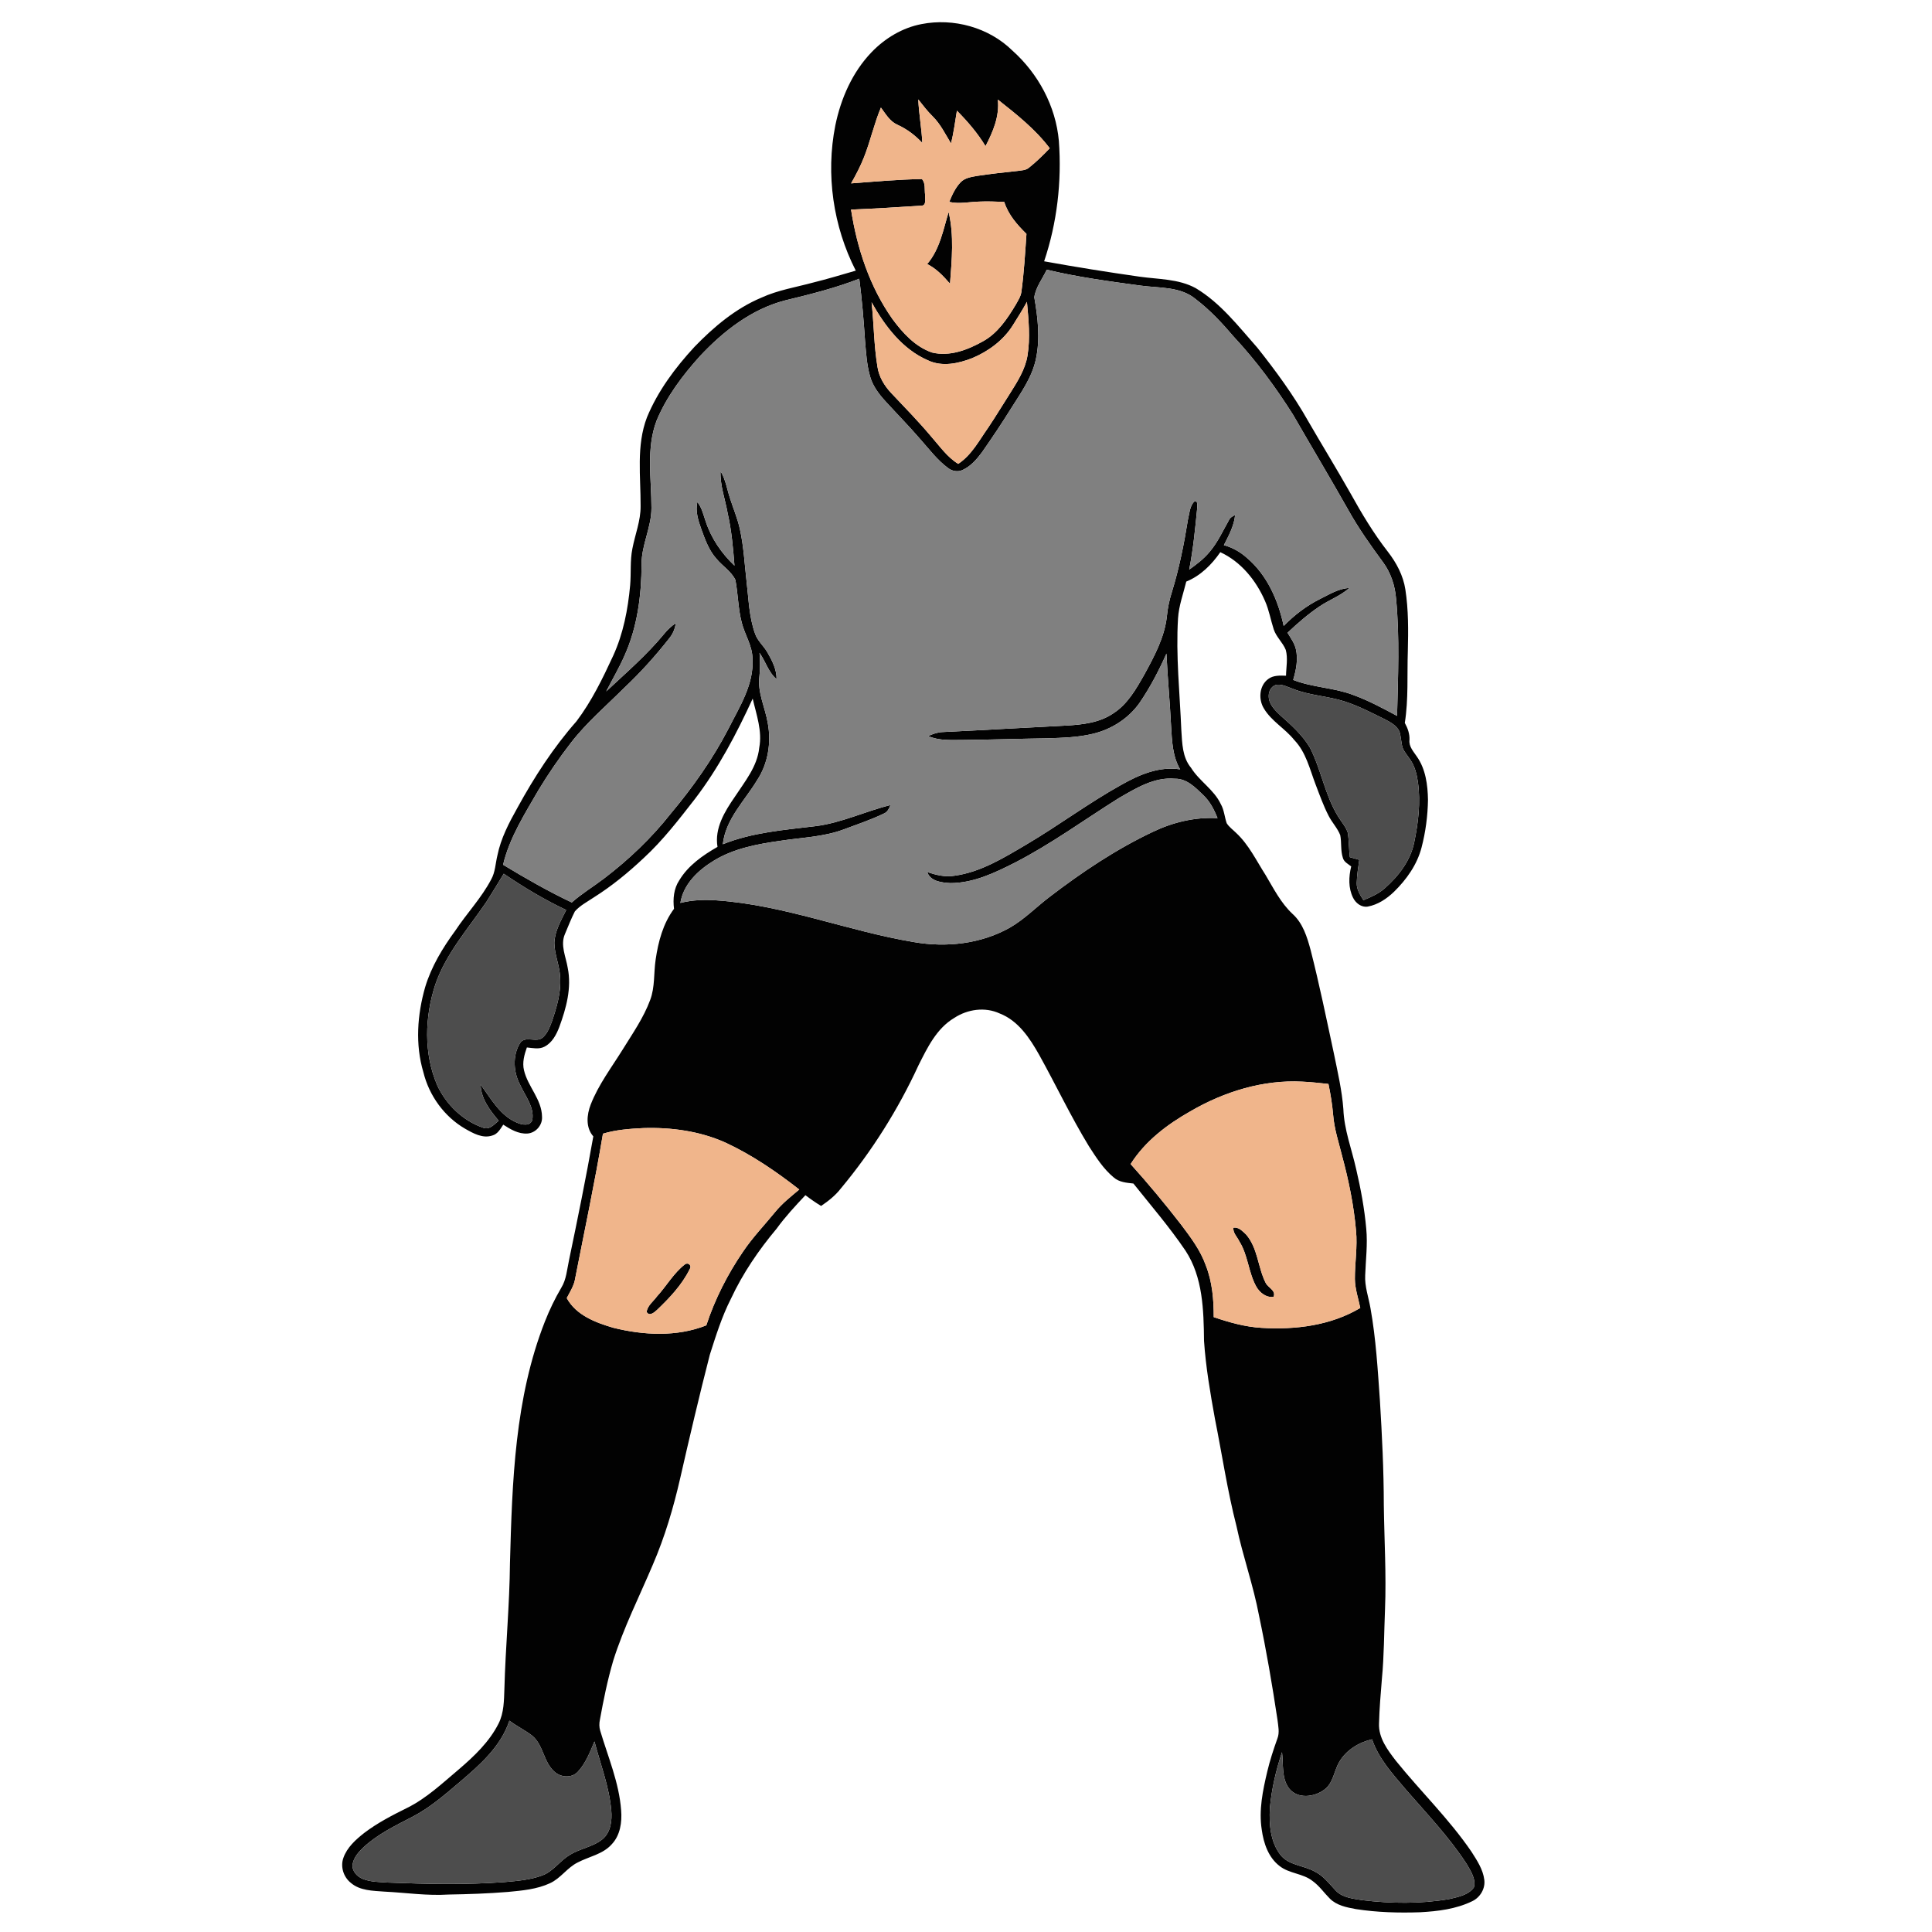 <?xml version="1.0" encoding="UTF-8" ?>
<!DOCTYPE svg PUBLIC "-//W3C//DTD SVG 1.1//EN" "http://www.w3.org/Graphics/SVG/1.1/DTD/svg11.dtd">
<svg width="1000pt" height="1000pt" viewBox="0 0 1000 1000" version="1.1" xmlns="http://www.w3.org/2000/svg">
<g id="#020202ff">
<path fill="#020202" opacity="1.00" d=" M 451.15 26.99 C 458.09 19.78 467.08 14.36 476.97 12.47 C 493.56 9.21 511.75 14.20 523.91 26.08 C 537.36 38.07 546.48 54.94 548.07 72.98 C 549.61 93.96 547.16 115.28 540.44 135.25 C 556.82 138.22 573.26 140.84 589.74 143.19 C 599.53 144.59 610.02 144.28 618.93 149.16 C 631.81 156.86 641.04 168.96 650.84 180.02 C 660.40 192.06 669.53 204.52 677.09 217.93 C 684.27 230.36 691.79 242.58 698.86 255.08 C 704.72 265.65 710.94 276.06 718.38 285.61 C 722.82 291.33 726.32 297.93 727.42 305.16 C 729.05 315.69 728.95 326.39 728.69 337.01 C 728.27 349.40 729.07 361.89 727.13 374.18 C 728.62 376.88 729.70 379.84 729.55 382.99 C 729.15 386.42 731.64 389.00 733.39 391.64 C 737.93 398.10 738.99 406.27 739.12 413.97 C 738.99 422.28 737.90 430.60 735.80 438.65 C 733.50 447.53 728.02 455.23 721.54 461.58 C 717.76 465.21 713.16 468.29 707.93 469.25 C 704.70 469.79 701.69 467.45 700.34 464.66 C 697.84 459.64 698.07 453.78 699.38 448.46 C 697.77 447.17 695.61 446.16 695.06 444.00 C 693.82 440.21 694.46 436.15 693.71 432.29 C 692.29 428.63 689.46 425.75 687.70 422.28 C 685.00 417.04 683.03 411.47 680.93 405.98 C 677.91 398.07 675.98 389.34 669.92 383.04 C 665.19 377.10 658.12 373.32 654.20 366.72 C 651.27 362.00 651.74 354.92 656.40 351.48 C 659.04 349.46 662.49 349.65 665.64 349.75 C 665.72 345.32 666.69 340.76 665.52 336.40 C 663.98 332.55 660.59 329.73 659.28 325.75 C 657.69 320.89 656.87 315.78 654.78 311.09 C 650.18 300.45 642.32 290.73 631.63 285.81 C 627.16 292.28 621.39 298.02 614.01 301.03 C 612.47 307.34 610.16 313.51 609.75 320.05 C 608.56 339.40 610.68 358.72 611.46 378.04 C 611.90 384.69 611.97 392.01 616.47 397.40 C 620.80 404.37 628.37 408.69 631.89 416.22 C 633.64 419.26 633.80 422.85 634.94 426.10 C 636.19 428.10 638.18 429.48 639.84 431.13 C 646.41 437.25 650.29 445.48 655.07 452.93 C 659.24 459.92 662.96 467.39 669.00 473.02 C 674.39 477.86 676.57 485.03 678.39 491.79 C 682.91 509.47 686.57 527.36 690.40 545.20 C 692.34 554.75 694.59 564.29 695.32 574.04 C 695.71 584.73 699.65 594.79 701.95 605.13 C 704.33 615.30 706.25 625.60 707.17 636.01 C 707.94 644.02 706.91 652.04 706.62 660.05 C 706.31 665.90 708.39 671.49 709.37 677.19 C 712.19 692.95 713.12 708.96 714.24 724.91 C 715.34 742.93 716.24 760.99 716.26 779.05 C 716.49 797.04 717.60 815.02 716.88 833.01 C 716.38 844.99 716.42 857.00 715.27 868.95 C 714.65 876.63 713.98 884.31 713.78 892.01 C 713.44 899.50 718.22 905.81 722.56 911.44 C 735.35 927.30 750.12 941.56 761.63 958.45 C 764.48 962.93 767.60 967.57 768.27 972.97 C 768.87 977.51 766.16 982.08 762.08 984.03 C 753.71 988.14 744.27 989.27 735.08 989.78 C 723.96 990.15 712.78 989.87 701.78 988.14 C 697.04 987.27 691.88 986.27 688.34 982.73 C 685.32 979.72 682.89 976.12 679.40 973.61 C 674.36 969.61 667.29 969.83 662.26 965.81 C 656.49 961.37 654.03 954.02 653.08 947.06 C 651.48 936.93 653.62 926.73 655.95 916.89 C 657.32 911.13 659.16 905.51 661.15 899.94 C 662.43 896.77 661.58 893.32 661.21 890.06 C 658.50 872.02 655.42 854.03 651.66 836.18 C 648.73 820.55 643.31 805.55 640.02 790.01 C 635.31 771.65 632.55 752.89 628.84 734.32 C 626.42 720.98 624.12 707.58 623.20 694.04 C 623.02 678.18 622.63 661.09 613.62 647.36 C 605.40 635.20 595.79 624.06 586.65 612.59 C 583.12 612.20 579.30 611.93 576.50 609.47 C 571.13 605.05 567.36 599.07 563.62 593.29 C 554.28 577.96 546.61 561.70 537.90 546.03 C 533.03 537.38 527.08 528.30 517.42 524.56 C 509.84 521.06 500.78 522.37 493.92 526.88 C 484.75 532.33 480.00 542.27 475.40 551.43 C 464.86 574.31 451.31 595.83 435.19 615.18 C 432.39 618.81 428.77 621.65 425.00 624.20 C 422.19 622.49 419.49 620.62 416.88 618.63 C 411.65 624.18 406.45 629.78 401.97 635.96 C 392.66 647.07 384.43 659.14 378.30 672.29 C 373.62 681.49 370.54 691.38 367.41 701.18 C 361.95 722.41 356.94 743.75 352.07 765.12 C 348.58 780.39 344.12 795.47 337.91 809.86 C 330.93 826.37 322.79 842.43 317.40 859.57 C 314.45 869.61 312.36 879.89 310.50 890.19 C 310.12 892.04 310.11 893.97 310.67 895.81 C 314.71 909.41 320.46 922.72 321.50 937.01 C 322.00 943.18 321.05 949.96 316.61 954.62 C 312.03 959.78 304.90 960.93 299.03 964.00 C 293.59 966.68 290.22 972.21 284.69 974.74 C 277.90 977.91 270.30 978.55 262.94 979.26 C 252.70 980.09 242.44 980.44 232.18 980.61 C 221.09 981.33 210.06 979.64 199.00 979.10 C 193.02 978.64 186.29 978.68 181.50 974.49 C 177.79 971.49 176.11 966.20 177.73 961.66 C 179.63 956.17 184.16 952.16 188.60 948.67 C 195.42 943.49 203.07 939.56 210.71 935.77 C 220.82 930.76 229.06 922.91 237.61 915.72 C 245.52 908.94 253.30 901.54 258.05 892.12 C 260.89 886.51 260.86 880.12 261.08 874.00 C 261.65 852.31 263.77 830.69 263.96 808.99 C 265.11 766.90 266.43 723.65 282.06 683.97 C 284.43 677.97 287.23 672.15 290.49 666.59 C 293.19 662.24 293.48 657.02 294.55 652.14 C 298.99 630.87 303.32 609.58 307.10 588.19 C 303.06 583.61 303.69 577.02 305.75 571.71 C 309.76 561.42 316.51 552.56 322.29 543.25 C 327.43 534.94 333.12 526.81 336.53 517.59 C 339.07 510.88 338.31 503.59 339.37 496.61 C 340.72 487.38 343.20 477.99 348.87 470.40 C 348.24 465.34 348.71 459.99 351.59 455.65 C 356.19 447.98 363.75 442.71 371.38 438.35 C 369.75 428.71 375.14 419.96 380.38 412.38 C 385.52 404.51 391.97 396.79 392.97 387.08 C 394.64 378.41 391.51 369.94 389.59 361.60 C 381.24 379.79 371.85 397.66 359.65 413.59 C 351.37 424.22 343.11 434.97 333.17 444.12 C 325.20 451.63 316.69 458.61 307.42 464.45 C 304.05 466.74 300.28 468.63 297.56 471.72 C 295.62 475.50 294.10 479.50 292.43 483.41 C 289.89 489.18 292.92 495.18 293.85 500.95 C 295.98 511.34 293.06 521.86 289.49 531.58 C 287.96 535.57 285.77 539.75 281.80 541.77 C 278.97 543.25 275.71 542.44 272.71 542.16 C 271.38 545.93 270.23 550.00 271.23 554.01 C 273.21 562.44 280.42 569.01 280.55 577.99 C 280.87 582.36 277.31 586.43 272.95 586.72 C 268.34 586.99 264.20 584.54 260.48 582.12 C 259.00 584.34 257.57 587.04 254.76 587.76 C 249.79 589.39 244.89 586.59 240.70 584.20 C 229.92 577.93 222.11 567.06 219.14 554.99 C 214.86 540.64 215.98 525.21 220.06 510.95 C 223.27 500.27 229.13 490.62 235.68 481.68 C 241.64 472.68 249.21 464.79 254.24 455.18 C 256.37 451.41 256.43 446.95 257.44 442.83 C 259.22 433.93 263.49 425.82 267.89 417.98 C 276.57 402.17 286.42 386.91 298.37 373.36 C 306.23 362.97 311.94 351.17 317.39 339.39 C 322.62 327.94 325.02 315.45 326.16 302.98 C 326.72 296.62 326.05 290.17 327.34 283.88 C 328.74 276.58 331.65 269.51 331.57 261.98 C 331.67 246.65 329.24 230.69 334.88 215.99 C 340.52 202.33 349.49 190.32 359.47 179.52 C 369.45 169.20 380.71 159.69 394.06 154.08 C 402.61 150.15 411.97 148.68 420.99 146.22 C 428.37 144.40 435.64 142.19 442.95 140.08 C 431.23 117.15 427.34 90.26 432.35 64.98 C 435.21 51.01 441.17 37.36 451.15 26.99 M 510.10 75.65 C 506.02 68.89 500.84 62.89 495.30 57.28 C 494.33 62.94 493.67 68.66 492.23 74.23 C 489.29 69.42 486.81 64.24 482.75 60.23 C 480.00 57.54 477.68 54.47 475.30 51.47 C 475.62 59.01 477.05 66.44 477.39 73.97 C 473.70 70.03 469.36 66.74 464.43 64.53 C 460.53 62.78 458.41 58.94 455.96 55.68 C 452.44 64.01 450.56 72.90 447.24 81.30 C 445.40 86.03 443.01 90.51 440.53 94.92 C 452.73 94.00 464.95 92.88 477.17 92.67 C 479.20 94.83 478.40 98.23 478.85 100.94 C 478.72 102.75 479.67 106.47 476.88 106.46 C 464.76 107.25 452.63 107.99 440.50 108.49 C 443.62 128.54 450.14 148.43 461.92 165.12 C 467.24 172.33 473.67 179.43 482.37 182.45 C 491.50 184.70 500.86 181.11 508.76 176.68 C 516.43 172.46 521.39 164.97 525.78 157.66 C 526.94 155.54 528.37 153.45 528.68 150.99 C 530.02 141.06 530.61 131.05 531.29 121.06 C 526.45 116.32 521.87 111.08 519.79 104.51 C 515.54 104.37 511.29 104.13 507.05 104.34 C 501.81 104.45 496.53 105.71 491.33 104.51 C 492.81 100.86 494.51 97.15 497.27 94.27 C 499.53 91.99 502.88 91.57 505.89 91.02 C 512.85 89.98 519.85 89.18 526.86 88.46 C 528.85 88.16 531.09 88.16 532.68 86.72 C 536.49 83.69 539.97 80.26 543.34 76.75 C 535.88 66.85 526.12 59.16 516.48 51.55 C 517.41 60.13 513.98 68.23 510.10 75.65 M 535.35 153.85 C 537.18 164.40 538.47 175.29 536.18 185.88 C 534.18 195.34 528.41 203.31 523.37 211.34 C 518.54 219.10 513.45 226.69 508.21 234.19 C 505.53 237.78 502.44 241.34 498.29 243.24 C 495.83 244.43 492.87 243.92 490.75 242.28 C 485.19 238.19 481.02 232.60 476.47 227.48 C 470.63 220.68 464.33 214.29 458.29 207.67 C 454.87 203.94 451.72 199.75 450.34 194.81 C 448.61 188.77 448.27 182.45 447.73 176.23 C 447.03 165.55 446.14 154.88 444.76 144.27 C 432.33 149.13 419.35 152.34 406.40 155.49 C 389.01 159.98 374.41 171.40 362.32 184.30 C 353.32 194.29 345.05 205.21 339.86 217.70 C 334.35 232.19 337.22 247.90 337.19 262.96 C 337.21 272.90 332.05 282.01 332.08 291.94 C 332.03 308.04 329.93 324.48 323.28 339.29 C 320.50 345.68 316.91 351.67 313.78 357.88 C 324.09 348.19 334.90 338.92 343.89 327.94 C 345.57 325.85 347.58 324.07 349.77 322.53 C 349.43 325.44 348.25 328.17 346.39 330.42 C 339.26 339.51 331.50 348.11 323.09 356.04 C 313.74 365.36 303.61 373.99 295.50 384.48 C 289.49 392.25 283.92 400.38 278.82 408.78 C 271.67 421.19 263.75 433.48 260.40 447.59 C 271.97 454.59 283.72 461.33 295.95 467.12 C 301.16 462.48 307.17 458.90 312.69 454.68 C 325.48 444.92 337.23 433.75 347.19 421.10 C 358.62 407.47 368.93 392.87 377.12 377.05 C 382.82 365.76 390.28 354.24 389.49 341.06 C 389.50 334.31 385.51 328.62 383.92 322.27 C 382.02 315.04 382.02 307.49 380.64 300.18 C 378.48 295.65 373.90 292.98 370.79 289.16 C 366.91 284.84 364.95 279.26 363.00 273.90 C 361.39 269.41 359.85 264.65 360.94 259.84 C 363.28 262.71 364.04 266.38 365.24 269.79 C 368.12 278.61 373.45 286.41 380.16 292.77 C 379.46 283.74 378.67 274.68 376.67 265.83 C 375.40 258.51 372.64 251.39 372.95 243.86 C 375.59 248.17 376.30 253.24 377.87 257.96 C 379.57 263.28 381.79 268.45 382.98 273.93 C 384.95 282.83 385.40 291.96 386.43 300.99 C 387.51 310.03 387.69 319.34 390.83 328.00 C 392.08 331.72 395.27 334.28 397.18 337.62 C 399.64 341.88 402.02 346.48 401.96 351.53 C 397.70 347.99 396.28 342.32 393.13 337.92 C 393.42 341.94 393.54 345.98 393.08 350.00 C 391.96 358.43 396.09 366.23 397.42 374.38 C 399.27 384.40 397.54 395.28 391.87 403.84 C 385.41 414.54 375.57 423.95 374.13 436.98 C 389.36 430.85 405.86 429.59 421.98 427.63 C 435.46 425.98 447.82 419.92 460.91 416.71 C 460.20 418.54 459.28 420.46 457.31 421.18 C 450.59 424.42 443.48 426.75 436.52 429.38 C 426.13 433.23 414.96 433.49 404.12 435.17 C 392.18 436.85 379.90 439.09 369.46 445.49 C 361.37 450.42 353.76 457.56 352.16 467.35 C 358.34 465.82 364.76 465.54 371.09 466.04 C 405.94 468.44 438.69 481.88 472.95 487.61 C 489.86 490.57 507.95 488.57 523.00 479.97 C 530.41 475.65 536.41 469.43 543.20 464.28 C 559.93 451.46 577.55 439.64 596.63 430.60 C 607.05 425.59 618.58 422.80 630.19 423.49 C 628.43 419.04 626.22 414.68 622.66 411.40 C 618.66 407.51 614.13 402.91 608.10 403.07 C 597.42 402.10 587.94 408.00 579.08 413.12 C 561.22 424.31 544.15 436.81 525.37 446.48 C 514.95 451.76 503.86 457.10 491.93 457.09 C 487.47 456.83 481.64 456.29 479.91 451.36 C 484.44 452.89 489.20 454.10 494.01 453.28 C 507.61 451.42 519.52 444.03 531.13 437.19 C 547.81 427.36 563.36 415.69 580.29 406.28 C 589.54 401.04 599.92 396.51 610.82 398.21 C 606.91 391.51 606.61 383.57 606.16 376.04 C 605.55 363.45 604.33 350.90 603.75 338.31 C 599.81 347.16 595.31 355.81 589.83 363.81 C 584.14 371.89 575.29 377.53 565.72 379.80 C 557.97 381.69 549.95 381.88 542.02 382.15 C 527.68 382.35 513.34 382.85 499.00 383.00 C 492.78 382.98 486.26 383.57 480.42 380.98 C 482.80 379.91 485.31 378.98 487.96 378.91 C 509.32 377.89 530.66 376.60 552.01 375.55 C 560.36 375.06 569.14 374.08 576.22 369.24 C 583.61 364.53 588.03 356.68 592.24 349.26 C 597.41 339.79 602.76 329.98 603.96 319.08 C 604.36 314.78 605.26 310.54 606.56 306.43 C 610.34 294.21 612.84 281.65 614.86 269.04 C 615.63 265.94 615.73 262.32 617.92 259.81 C 620.05 258.19 619.74 261.91 619.67 262.99 C 618.63 273.65 617.60 284.32 615.53 294.84 C 619.24 292.19 622.93 289.41 625.88 285.90 C 630.20 280.92 632.91 274.85 636.14 269.16 C 636.73 267.81 638.09 267.22 639.30 266.54 C 638.76 272.18 636.00 277.20 633.48 282.16 C 637.88 283.39 641.94 285.64 645.34 288.70 C 655.87 297.60 661.62 310.76 664.43 323.99 C 669.88 318.42 676.12 313.61 683.10 310.11 C 687.99 307.71 692.80 304.59 698.41 304.35 C 693.84 308.44 687.95 310.51 682.92 313.93 C 677.00 317.91 671.60 322.62 666.42 327.51 C 668.04 330.20 669.99 332.81 670.73 335.92 C 672.00 341.26 670.87 346.76 669.36 351.92 C 679.27 355.85 690.19 355.86 700.15 359.61 C 708.14 362.49 715.65 366.53 723.12 370.54 C 723.61 350.34 724.51 330.07 722.61 309.92 C 722.06 303.19 719.93 296.55 715.90 291.08 C 709.49 282.36 703.20 273.52 697.93 264.06 C 688.57 247.48 678.78 231.15 669.28 214.66 C 660.27 200.40 650.20 186.74 638.68 174.39 C 632.69 167.38 626.40 160.56 619.04 154.95 C 611.09 148.18 599.97 149.16 590.27 147.82 C 574.04 145.61 557.74 143.43 541.79 139.60 C 539.59 144.30 536.10 148.63 535.35 153.85 M 451.13 156.45 C 452.35 167.60 452.33 178.87 454.19 189.94 C 454.99 195.15 457.80 199.78 461.39 203.55 C 468.37 210.94 475.49 218.21 482.03 226.01 C 486.40 230.95 490.24 236.59 495.97 240.10 C 502.90 235.54 506.77 228.04 511.42 221.45 C 515.35 215.63 518.93 209.59 522.74 203.69 C 526.57 197.60 530.61 191.33 531.82 184.10 C 533.34 174.86 532.38 165.47 531.54 156.22 C 529.27 160.37 526.75 164.38 524.23 168.39 C 519.32 176.18 511.59 181.88 503.16 185.39 C 496.02 188.19 487.65 189.96 480.39 186.55 C 467.11 180.84 458.00 168.73 451.13 156.45 M 656.69 359.97 C 656.53 364.27 659.81 367.55 662.72 370.27 C 668.38 375.29 674.15 380.45 678.05 387.02 C 683.86 398.42 685.79 411.53 692.54 422.51 C 694.27 425.39 696.68 427.94 697.68 431.21 C 698.26 435.34 698.17 439.54 698.69 443.68 C 700.30 444.13 701.93 444.58 703.56 445.02 C 703.00 449.01 702.35 453.01 702.25 457.05 C 702.14 460.38 704.02 463.23 705.71 465.94 C 709.59 464.29 713.57 462.62 716.75 459.76 C 723.88 453.48 730.08 445.49 731.99 435.99 C 734.11 425.81 735.37 415.27 733.92 404.91 C 733.34 400.79 732.33 396.60 729.90 393.15 C 728.60 391.14 726.92 389.34 726.01 387.11 C 725.15 384.33 725.23 381.36 724.33 378.60 C 722.87 375.48 719.64 373.81 716.75 372.27 C 709.95 368.95 703.22 365.40 696.00 363.08 C 687.30 360.25 677.95 360.03 669.42 356.62 C 666.75 355.72 664.11 354.21 661.21 354.39 C 658.44 354.62 656.74 357.38 656.69 359.97 M 251.77 466.81 C 242.38 480.63 230.87 493.46 225.35 509.51 C 219.83 526.32 219.24 545.21 226.28 561.68 C 230.92 571.75 239.58 580.12 250.12 583.72 C 253.43 584.98 255.85 581.91 258.12 580.08 C 253.58 574.73 248.98 568.73 248.76 561.39 C 254.20 568.72 258.91 577.61 267.85 581.20 C 270.33 582.28 274.54 582.98 275.53 579.61 C 276.62 572.98 271.89 567.40 269.31 561.70 C 265.77 555.12 265.15 546.59 269.08 540.06 C 271.69 535.67 277.67 540.05 281.01 536.95 C 283.36 534.81 284.53 531.74 285.62 528.84 C 288.11 521.47 290.47 513.81 289.92 505.93 C 289.73 499.82 286.96 494.11 286.93 487.99 C 287.17 481.83 290.41 476.39 293.07 471.01 C 281.79 465.70 271.06 459.24 260.75 452.24 C 257.78 457.11 254.83 461.99 251.77 466.81 M 616.20 575.18 C 604.13 582.00 592.69 590.66 585.20 602.52 C 594.28 612.59 602.95 623.03 611.25 633.75 C 616.23 640.36 621.34 647.09 624.13 654.99 C 627.49 663.47 628.24 672.70 628.23 681.75 C 636.28 684.48 644.55 686.82 653.09 687.30 C 670.53 688.36 688.85 686.09 704.08 676.99 C 703.05 672.02 701.35 667.13 701.28 662.01 C 701.25 653.67 702.68 645.34 701.88 637.00 C 700.74 623.87 698.06 610.90 694.64 598.18 C 692.89 591.20 690.60 584.29 690.03 577.07 C 689.57 571.68 688.71 566.35 687.60 561.06 C 683.09 560.59 678.59 560.04 674.06 559.86 C 653.77 558.78 633.62 565.05 616.20 575.18 M 312.09 586.79 C 307.82 612.28 302.42 637.56 297.47 662.91 C 296.69 666.14 294.86 668.96 293.35 671.89 C 298.18 680.75 308.27 684.57 317.42 687.25 C 333.11 691.15 350.31 692.06 365.58 686.00 C 370.04 672.41 376.60 659.51 384.68 647.72 C 389.62 640.41 395.75 634.04 401.32 627.22 C 404.91 622.84 409.38 619.32 413.70 615.70 C 401.82 606.41 389.25 597.80 375.55 591.43 C 362.25 585.46 347.48 583.44 333.00 583.89 C 325.97 584.24 318.86 584.74 312.09 586.79 M 237.64 922.66 C 230.02 929.15 222.35 935.78 213.40 940.41 C 204.61 944.98 195.49 949.34 188.16 956.15 C 185.63 958.58 183.07 961.41 182.50 965.01 C 182.09 968.34 184.71 971.23 187.61 972.45 C 191.84 974.19 196.52 974.11 201.00 974.42 C 221.00 975.18 241.06 975.64 261.04 974.17 C 267.65 973.58 274.39 973.06 280.66 970.73 C 286.44 968.62 289.82 963.03 295.05 960.04 C 300.36 956.72 306.97 955.95 311.88 951.95 C 316.16 948.33 316.86 942.28 316.39 937.03 C 315.32 924.77 310.80 913.20 307.69 901.38 C 305.39 906.87 303.19 912.62 299.09 917.06 C 295.96 920.49 290.23 920.04 286.97 917.03 C 281.33 912.09 281.33 903.40 275.60 898.50 C 271.84 895.55 267.47 893.49 263.66 890.61 C 259.24 904.11 248.13 913.75 237.64 922.66 M 693.17 912.02 C 690.44 916.71 690.12 922.98 685.42 926.36 C 680.28 930.23 671.64 931.27 667.26 925.74 C 663.17 920.39 664.38 913.19 663.57 906.92 C 660.44 916.33 658.16 926.08 657.28 935.97 C 656.85 944.25 657.53 953.41 662.84 960.18 C 667.18 965.55 674.73 965.48 680.41 968.66 C 685.01 970.85 688.03 975.06 691.46 978.64 C 694.96 982.26 700.30 982.73 705.00 983.50 C 719.92 985.31 735.16 985.50 750.01 982.97 C 754.56 981.90 759.94 980.96 762.87 976.96 C 764.05 972.59 761.25 968.45 759.16 964.83 C 750.13 950.86 738.54 938.82 727.69 926.29 C 720.94 918.30 713.58 910.36 710.17 900.26 C 703.30 901.85 696.79 905.85 693.17 912.02 Z" />
<path fill="#020202" opacity="1.00" d=" M 479.91 136.67 C 486.43 129.07 488.19 119.03 491.00 109.75 C 493.89 121.88 492.65 134.54 491.73 146.85 C 488.30 142.91 484.66 139.04 479.91 136.67 Z" />
<path fill="#020202" opacity="1.00" d=" M 639.27 635.40 C 641.61 635.50 643.38 637.48 644.99 639.00 C 651.07 646.04 651.04 655.94 655.08 663.97 C 656.31 666.53 660.60 667.93 659.20 671.23 C 655.38 671.82 651.89 668.97 650.16 665.78 C 646.16 658.45 645.97 649.65 641.48 642.53 C 640.41 640.21 638.10 638.20 638.40 635.46 L 639.27 635.40 Z" />
<path fill="#020202" opacity="1.00" d=" M 354.47 654.47 C 356.11 653.17 358.24 655.00 357.03 656.83 C 353.00 665.04 346.56 671.82 340.00 678.08 C 338.62 679.35 336.07 681.48 334.70 679.05 C 335.14 675.73 338.21 673.59 340.07 671.00 C 345.00 665.61 348.65 658.99 354.47 654.47 Z" />
</g>
<g id="#f0b58bff">
<path fill="#f0b58b" opacity="1.00" d=" M 510.10 75.65 C 513.98 68.23 517.41 60.13 516.48 51.55 C 526.12 59.16 535.88 66.85 543.34 76.75 C 539.97 80.26 536.49 83.69 532.68 86.72 C 531.09 88.16 528.85 88.16 526.86 88.46 C 519.85 89.18 512.85 89.98 505.89 91.02 C 502.88 91.57 499.53 91.99 497.27 94.27 C 494.51 97.15 492.81 100.86 491.33 104.51 C 496.53 105.71 501.81 104.45 507.05 104.34 C 511.29 104.13 515.54 104.37 519.79 104.51 C 521.87 111.08 526.45 116.32 531.29 121.06 C 530.61 131.05 530.02 141.06 528.68 150.99 C 528.37 153.45 526.94 155.54 525.78 157.66 C 521.39 164.97 516.43 172.46 508.76 176.68 C 500.86 181.11 491.50 184.70 482.37 182.45 C 473.67 179.43 467.24 172.33 461.92 165.12 C 450.14 148.43 443.62 128.54 440.50 108.49 C 452.63 107.99 464.76 107.25 476.88 106.46 C 479.67 106.47 478.72 102.75 478.85 100.94 C 478.40 98.23 479.20 94.83 477.17 92.67 C 464.95 92.88 452.73 94.00 440.53 94.92 C 443.01 90.51 445.40 86.03 447.24 81.30 C 450.56 72.90 452.44 64.01 455.96 55.68 C 458.41 58.94 460.53 62.78 464.43 64.53 C 469.36 66.74 473.70 70.03 477.39 73.97 C 477.05 66.44 475.62 59.01 475.30 51.47 C 477.68 54.47 480.00 57.54 482.75 60.23 C 486.81 64.24 489.29 69.42 492.23 74.23 C 493.67 68.66 494.33 62.94 495.30 57.28 C 500.84 62.89 506.02 68.89 510.10 75.65 M 479.91 136.67 C 484.66 139.04 488.30 142.91 491.73 146.85 C 492.65 134.54 493.89 121.88 491.00 109.75 C 488.19 119.03 486.43 129.07 479.91 136.67 Z" />
<path fill="#f0b58b" opacity="1.00" d=" M 451.13 156.45 C 458.00 168.73 467.11 180.84 480.39 186.55 C 487.65 189.96 496.02 188.19 503.16 185.39 C 511.59 181.88 519.32 176.18 524.23 168.39 C 526.75 164.38 529.27 160.37 531.54 156.22 C 532.38 165.47 533.34 174.86 531.82 184.10 C 530.61 191.33 526.57 197.60 522.74 203.69 C 518.93 209.59 515.35 215.63 511.42 221.45 C 506.77 228.04 502.90 235.54 495.97 240.10 C 490.24 236.59 486.40 230.95 482.03 226.01 C 475.49 218.21 468.37 210.94 461.39 203.55 C 457.80 199.78 454.99 195.15 454.19 189.94 C 452.33 178.87 452.35 167.60 451.13 156.45 Z" />
<path fill="#f0b58b" opacity="1.00" d=" M 616.20 575.18 C 633.62 565.05 653.77 558.78 674.06 559.86 C 678.59 560.04 683.09 560.59 687.60 561.06 C 688.71 566.35 689.57 571.68 690.03 577.07 C 690.60 584.29 692.89 591.20 694.64 598.18 C 698.06 610.90 700.74 623.87 701.88 637.00 C 702.68 645.34 701.25 653.67 701.28 662.01 C 701.35 667.13 703.05 672.02 704.08 676.99 C 688.85 686.09 670.53 688.36 653.09 687.30 C 644.55 686.82 636.28 684.48 628.23 681.75 C 628.24 672.70 627.49 663.47 624.13 654.99 C 621.34 647.09 616.23 640.36 611.25 633.75 C 602.95 623.03 594.28 612.59 585.20 602.52 C 592.69 590.66 604.13 582.00 616.20 575.18 M 639.27 635.40 L 638.40 635.46 C 638.10 638.20 640.41 640.21 641.48 642.53 C 645.97 649.65 646.16 658.45 650.16 665.78 C 651.89 668.97 655.38 671.82 659.20 671.23 C 660.60 667.93 656.31 666.53 655.08 663.97 C 651.04 655.94 651.07 646.04 644.99 639.00 C 643.38 637.48 641.61 635.50 639.27 635.40 Z" />
<path fill="#f0b58b" opacity="1.00" d=" M 312.09 586.79 C 318.86 584.74 325.97 584.24 333.00 583.89 C 347.48 583.44 362.25 585.46 375.55 591.43 C 389.25 597.80 401.82 606.41 413.70 615.70 C 409.38 619.32 404.91 622.84 401.32 627.22 C 395.75 634.04 389.62 640.41 384.68 647.72 C 376.60 659.51 370.04 672.41 365.58 686.00 C 350.31 692.06 333.11 691.15 317.42 687.25 C 308.27 684.57 298.18 680.75 293.35 671.89 C 294.86 668.96 296.69 666.14 297.47 662.91 C 302.42 637.56 307.82 612.28 312.09 586.79 M 354.47 654.47 C 348.65 658.99 345.00 665.61 340.07 671.00 C 338.21 673.59 335.14 675.73 334.70 679.05 C 336.07 681.48 338.62 679.35 340.00 678.08 C 346.56 671.82 353.00 665.04 357.03 656.83 C 358.24 655.00 356.11 653.17 354.47 654.47 Z" />
</g>
<g id="#f35e11ff">
<path fill="grey" opacity="1.00" d=" M 535.35 153.85 C 536.10 148.63 539.59 144.30 541.79 139.60 C 557.74 143.43 574.04 145.61 590.27 147.82 C 599.97 149.16 611.09 148.18 619.04 154.95 C 626.40 160.56 632.69 167.38 638.68 174.39 C 650.20 186.74 660.27 200.40 669.28 214.66 C 678.78 231.15 688.57 247.48 697.93 264.06 C 703.20 273.52 709.49 282.36 715.90 291.08 C 719.93 296.55 722.06 303.19 722.61 309.92 C 724.51 330.07 723.61 350.34 723.12 370.54 C 715.65 366.53 708.14 362.49 700.15 359.61 C 690.19 355.86 679.27 355.85 669.36 351.92 C 670.87 346.76 672.00 341.26 670.73 335.92 C 669.99 332.81 668.04 330.20 666.42 327.51 C 671.60 322.62 677.00 317.91 682.92 313.93 C 687.95 310.51 693.84 308.44 698.41 304.35 C 692.80 304.59 687.99 307.71 683.10 310.11 C 676.12 313.61 669.88 318.42 664.43 323.99 C 661.62 310.76 655.87 297.60 645.34 288.70 C 641.94 285.64 637.88 283.39 633.48 282.16 C 636.00 277.20 638.76 272.18 639.30 266.54 C 638.09 267.22 636.73 267.81 636.14 269.16 C 632.91 274.85 630.20 280.92 625.88 285.90 C 622.93 289.41 619.24 292.19 615.53 294.84 C 617.60 284.32 618.63 273.65 619.67 262.99 C 619.74 261.91 620.05 258.19 617.92 259.81 C 615.73 262.32 615.63 265.94 614.86 269.04 C 612.84 281.65 610.34 294.21 606.56 306.43 C 605.26 310.54 604.36 314.78 603.96 319.08 C 602.76 329.98 597.41 339.79 592.24 349.26 C 588.03 356.68 583.61 364.53 576.22 369.24 C 569.14 374.08 560.36 375.06 552.01 375.55 C 530.66 376.60 509.32 377.89 487.96 378.91 C 485.31 378.98 482.80 379.91 480.42 380.98 C 486.26 383.57 492.78 382.98 499.00 383.00 C 513.34 382.85 527.68 382.35 542.02 382.15 C 549.95 381.88 557.97 381.69 565.72 379.80 C 575.29 377.53 584.14 371.89 589.83 363.81 C 595.31 355.81 599.81 347.16 603.75 338.31 C 604.33 350.90 605.55 363.45 606.16 376.04 C 606.61 383.57 606.91 391.51 610.82 398.21 C 599.92 396.51 589.54 401.04 580.29 406.28 C 563.36 415.69 547.81 427.36 531.13 437.19 C 519.52 444.03 507.61 451.42 494.01 453.28 C 489.20 454.10 484.44 452.89 479.91 451.36 C 481.64 456.29 487.47 456.83 491.93 457.09 C 503.86 457.10 514.95 451.76 525.37 446.48 C 544.15 436.81 561.22 424.31 579.08 413.12 C 587.94 408.00 597.42 402.10 608.10 403.07 C 614.13 402.91 618.66 407.51 622.66 411.40 C 626.22 414.68 628.43 419.04 630.19 423.49 C 618.58 422.80 607.05 425.59 596.63 430.60 C 577.55 439.64 559.93 451.46 543.20 464.28 C 536.41 469.43 530.41 475.65 523.00 479.97 C 507.95 488.57 489.86 490.57 472.95 487.61 C 438.69 481.88 405.94 468.44 371.09 466.04 C 364.76 465.54 358.34 465.82 352.16 467.35 C 353.76 457.56 361.37 450.42 369.46 445.49 C 379.90 439.09 392.18 436.85 404.12 435.17 C 414.96 433.49 426.13 433.23 436.52 429.38 C 443.48 426.75 450.59 424.42 457.31 421.18 C 459.28 420.46 460.20 418.54 460.91 416.71 C 447.82 419.92 435.46 425.98 421.98 427.63 C 405.86 429.59 389.36 430.85 374.13 436.98 C 375.57 423.95 385.41 414.54 391.87 403.84 C 397.54 395.28 399.27 384.40 397.42 374.38 C 396.09 366.23 391.96 358.43 393.08 350.00 C 393.54 345.98 393.42 341.94 393.13 337.92 C 396.28 342.32 397.70 347.99 401.96 351.53 C 402.02 346.48 399.64 341.88 397.18 337.62 C 395.27 334.28 392.08 331.72 390.83 328.00 C 387.69 319.34 387.51 310.03 386.43 300.99 C 385.40 291.96 384.95 282.83 382.98 273.93 C 381.79 268.45 379.57 263.28 377.87 257.96 C 376.30 253.24 375.59 248.17 372.95 243.86 C 372.64 251.39 375.40 258.51 376.67 265.83 C 378.67 274.68 379.46 283.74 380.16 292.77 C 373.45 286.41 368.12 278.61 365.24 269.79 C 364.04 266.38 363.28 262.71 360.94 259.84 C 359.85 264.65 361.39 269.41 363.00 273.90 C 364.95 279.26 366.91 284.84 370.79 289.16 C 373.90 292.98 378.48 295.65 380.64 300.18 C 382.02 307.49 382.02 315.04 383.92 322.27 C 385.51 328.62 389.50 334.31 389.49 341.06 C 390.28 354.24 382.82 365.76 377.12 377.05 C 368.93 392.87 358.62 407.47 347.19 421.10 C 337.23 433.75 325.48 444.92 312.69 454.68 C 307.17 458.90 301.16 462.48 295.95 467.12 C 283.72 461.33 271.97 454.59 260.40 447.59 C 263.75 433.48 271.67 421.19 278.82 408.78 C 283.92 400.38 289.49 392.25 295.50 384.48 C 303.61 373.99 313.74 365.36 323.09 356.04 C 331.50 348.11 339.26 339.51 346.39 330.42 C 348.25 328.17 349.43 325.44 349.77 322.53 C 347.58 324.07 345.57 325.85 343.89 327.94 C 334.90 338.92 324.09 348.19 313.78 357.88 C 316.91 351.67 320.50 345.68 323.28 339.29 C 329.93 324.48 332.03 308.04 332.08 291.94 C 332.05 282.01 337.21 272.90 337.19 262.96 C 337.22 247.90 334.35 232.19 339.86 217.70 C 345.05 205.21 353.32 194.29 362.32 184.30 C 374.41 171.40 389.01 159.98 406.40 155.49 C 419.35 152.34 432.33 149.13 444.76 144.27 C 446.14 154.88 447.03 165.55 447.73 176.23 C 448.27 182.45 448.61 188.77 450.34 194.81 C 451.72 199.75 454.87 203.94 458.29 207.67 C 464.33 214.29 470.63 220.68 476.47 227.48 C 481.02 232.60 485.19 238.19 490.75 242.28 C 492.87 243.92 495.83 244.43 498.29 243.24 C 502.44 241.34 505.53 237.78 508.21 234.19 C 513.45 226.69 518.54 219.10 523.37 211.34 C 528.41 203.31 534.18 195.34 536.18 185.88 C 538.47 175.29 537.18 164.40 535.35 153.85 Z" />
</g>
<g id="#4d4d4dff">
<path fill="#4d4d4d" opacity="1.00" d=" M 656.69 359.97 C 656.74 357.38 658.44 354.62 661.21 354.39 C 664.11 354.21 666.75 355.72 669.42 356.62 C 677.95 360.03 687.30 360.25 696.00 363.08 C 703.22 365.40 709.95 368.95 716.75 372.27 C 719.64 373.81 722.87 375.48 724.33 378.60 C 725.23 381.36 725.15 384.33 726.01 387.11 C 726.92 389.34 728.60 391.14 729.90 393.15 C 732.33 396.60 733.34 400.79 733.92 404.91 C 735.37 415.27 734.11 425.81 731.99 435.99 C 730.08 445.49 723.88 453.48 716.75 459.76 C 713.57 462.62 709.59 464.29 705.71 465.94 C 704.02 463.23 702.14 460.38 702.25 457.05 C 702.35 453.01 703.00 449.01 703.56 445.02 C 701.93 444.58 700.30 444.13 698.69 443.68 C 698.17 439.54 698.26 435.34 697.68 431.21 C 696.68 427.94 694.27 425.39 692.54 422.51 C 685.79 411.53 683.86 398.42 678.05 387.02 C 674.15 380.45 668.38 375.29 662.72 370.27 C 659.81 367.55 656.53 364.27 656.69 359.97 Z" />
<path fill="#4d4d4d" opacity="1.00" d=" M 251.77 466.81 C 254.83 461.99 257.78 457.11 260.75 452.24 C 271.06 459.24 281.79 465.70 293.07 471.01 C 290.41 476.39 287.17 481.83 286.93 487.99 C 286.96 494.11 289.73 499.82 289.92 505.93 C 290.47 513.81 288.11 521.47 285.62 528.84 C 284.53 531.74 283.36 534.81 281.01 536.95 C 277.67 540.05 271.69 535.67 269.08 540.06 C 265.15 546.59 265.77 555.12 269.31 561.70 C 271.89 567.40 276.62 572.98 275.53 579.61 C 274.54 582.98 270.33 582.28 267.85 581.20 C 258.91 577.61 254.20 568.72 248.76 561.39 C 248.98 568.73 253.58 574.73 258.12 580.08 C 255.85 581.91 253.43 584.98 250.12 583.72 C 239.58 580.12 230.92 571.75 226.28 561.68 C 219.24 545.21 219.83 526.32 225.35 509.51 C 230.87 493.46 242.38 480.63 251.77 466.81 Z" />
<path fill="#4d4d4d" opacity="1.00" d=" M 237.64 922.66 C 248.13 913.75 259.24 904.11 263.66 890.61 C 267.47 893.49 271.84 895.55 275.60 898.50 C 281.33 903.40 281.33 912.09 286.97 917.03 C 290.23 920.04 295.96 920.49 299.09 917.06 C 303.19 912.62 305.39 906.87 307.69 901.38 C 310.80 913.20 315.32 924.77 316.39 937.03 C 316.86 942.28 316.16 948.33 311.88 951.95 C 306.97 955.95 300.36 956.72 295.05 960.04 C 289.82 963.03 286.44 968.62 280.66 970.73 C 274.39 973.06 267.65 973.58 261.04 974.17 C 241.06 975.64 221.00 975.18 201.00 974.42 C 196.52 974.11 191.84 974.19 187.61 972.45 C 184.71 971.23 182.09 968.34 182.50 965.01 C 183.07 961.41 185.63 958.58 188.16 956.15 C 195.49 949.34 204.61 944.98 213.40 940.41 C 222.35 935.78 230.02 929.15 237.64 922.66 Z" />
<path fill="#4d4d4d" opacity="1.00" d=" M 693.17 912.02 C 696.79 905.85 703.30 901.85 710.17 900.26 C 713.58 910.36 720.94 918.30 727.69 926.29 C 738.54 938.82 750.13 950.86 759.16 964.83 C 761.25 968.45 764.05 972.59 762.87 976.96 C 759.94 980.96 754.56 981.90 750.01 982.97 C 735.16 985.50 719.92 985.31 705.00 983.50 C 700.30 982.73 694.96 982.26 691.46 978.64 C 688.03 975.06 685.01 970.85 680.41 968.66 C 674.73 965.48 667.18 965.55 662.84 960.18 C 657.53 953.41 656.85 944.25 657.28 935.97 C 658.16 926.08 660.44 916.33 663.57 906.92 C 664.38 913.19 663.17 920.39 667.26 925.74 C 671.64 931.27 680.28 930.23 685.42 926.36 C 690.12 922.98 690.44 916.71 693.17 912.02 Z" />
</g>
</svg>
